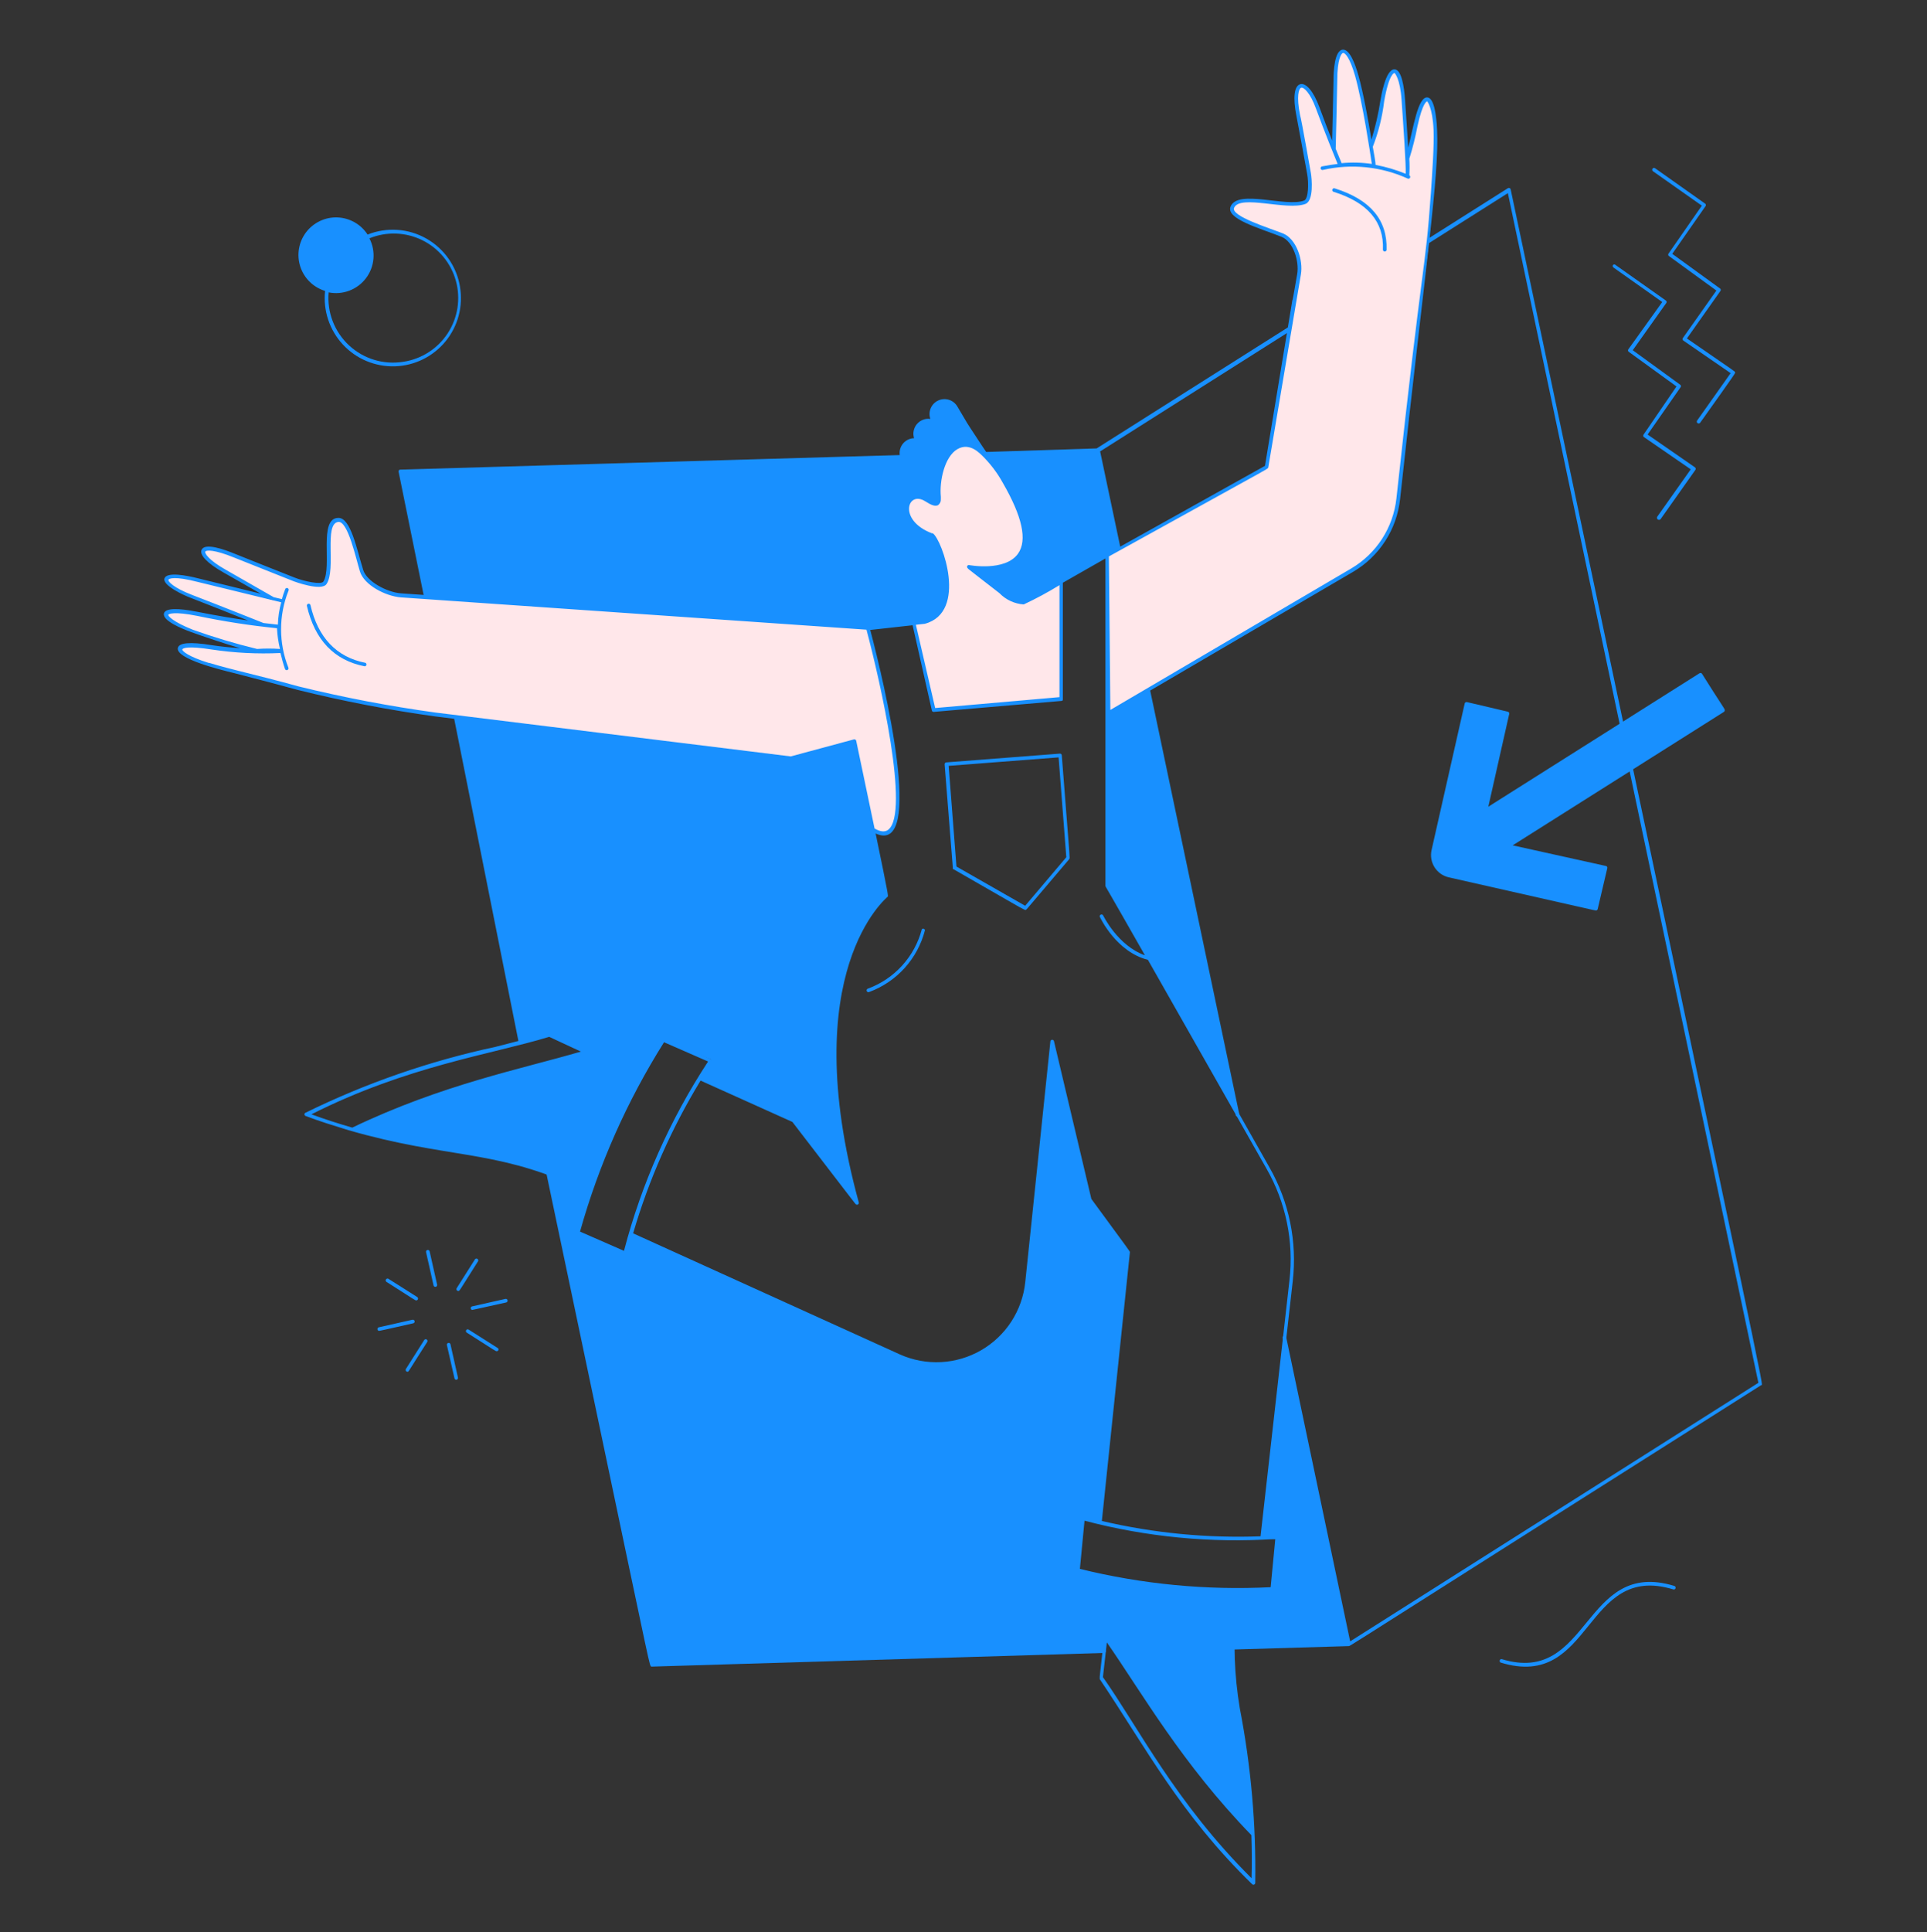 <svg width="400" height="401" viewBox="0 0 400 401" fill="none" xmlns="http://www.w3.org/2000/svg">
<rect x="0" y="0" width="400" height="401" fill="#333333" stroke="none"/>
<path d="M223.76 325.722C223.76 325.722 224.88 315.162 224.78 315.142L228.18 315.962L234.04 259.962L216.28 235.222L213.2 265.342C213.009 268.318 212.125 271.208 210.618 273.781C209.11 276.354 207.022 278.539 204.52 280.162C201.888 281.912 198.85 282.957 195.698 283.195C192.546 283.433 189.385 282.857 186.52 281.522L130.86 256.042L129.78 260.042L120 255.542L123 245.922C119.895 244.323 116.593 243.14 113.18 242.402C131.42 329.102 134.28 343.182 134.9 345.342C135.08 345.922 135.16 345.882 135.26 345.882L229.26 343.042C229.343 343.022 229.418 342.975 229.471 342.908C229.524 342.841 229.553 342.757 229.553 342.672C229.553 342.586 229.524 342.503 229.471 342.436C229.418 342.368 229.343 342.321 229.26 342.302L230.94 327.442L223.76 325.722Z" fill="#1890ff"/>
<path d="M82.74 97.902C83.06 99.482 85.1 109.482 88.02 123.902C110.02 125.602 158.02 129.202 180.14 130.442C180.38 130.442 183.82 130.002 185.34 129.862C188.42 129.562 190.54 129.402 191.34 129.242C197.9 127.982 196.6 119.942 196.6 119.942C195.16 114.362 183.22 105.062 183.22 105.062C178.62 100.402 184.62 99.522 184.62 99.522C184.365 99.068 184.246 98.552 184.276 98.033C184.306 97.514 184.484 97.014 184.789 96.593C185.095 96.172 185.514 95.848 185.998 95.658C186.482 95.468 187.01 95.421 187.52 95.522C187.86 95.682 188.4 94.902 188.72 94.382L83.1 97.462C83.045 97.46 82.991 97.471 82.941 97.494C82.891 97.517 82.847 97.551 82.812 97.594C82.778 97.636 82.753 97.686 82.74 97.739C82.728 97.793 82.728 97.848 82.74 97.902Z" fill="#1890ff"/>
<path d="M230 183.822C259 235.102 256.18 229.822 256.52 231.462C256.548 231.552 256.609 231.629 256.691 231.677C256.773 231.725 256.87 231.741 256.963 231.721C257.056 231.701 257.138 231.646 257.193 231.569C257.248 231.491 257.272 231.396 257.26 231.302L238.66 142.882L230 147.982V183.822Z" fill="#1890ff"/>
<path d="M313.58 39.302C313.567 39.241 313.54 39.184 313.501 39.137C313.461 39.089 313.411 39.052 313.353 39.028C313.296 39.005 313.234 38.995 313.173 39.001C313.111 39.007 313.052 39.028 313 39.062L227.64 93.062L204 93.822C206.48 97.082 215.68 109.822 211.54 115.262C210.789 116.106 209.863 116.777 208.827 117.23C207.792 117.682 206.67 117.904 205.54 117.882C205.62 119.736 206.384 121.496 207.683 122.821C208.983 124.147 210.727 124.945 212.58 125.062L232.58 113.682L228.36 93.682L313 40.082L365 286.982L280.26 340.642L266.98 277.502C266.952 277.411 266.891 277.334 266.809 277.286C266.727 277.238 266.63 277.223 266.537 277.243C266.444 277.263 266.362 277.317 266.307 277.394C266.252 277.472 266.228 277.567 266.24 277.662C266.56 279.262 266.98 274.242 261.86 319.302L264.9 319.442L264.08 329.822L256.56 330.062C255.898 334.119 255.636 338.233 255.78 342.342L280.02 341.622C280.02 341.622 280.02 341.622 280.38 341.442C281.82 340.602 291.74 334.222 365.62 287.442C366 287.162 368.28 298.362 313.58 39.302Z" fill="#1890ff"/>
<path d="M107.7 216.502C107.7 216.702 114.02 214.782 114.02 214.782L132.96 223.582L137.68 215.702L147.68 219.902C147.18 220.422 145.12 223.762 145.12 223.762L174.84 237.162C167.72 199.202 184 185.782 184 185.782L178.48 159.222L94.18 148.682L107.7 216.502Z" fill="#1890ff"/>
<path d="M298 26.962C297.64 19.442 295.6 17.982 293.86 26.082C293.464 28.348 292.896 30.581 292.16 32.762C292 29.702 291.7 25.102 291.4 20.762C290.88 13.182 288.56 12.162 287.02 20.902C286.55 24.139 285.759 27.321 284.66 30.402C283.98 26.222 282.86 19.802 281.72 15.742C279.72 8.722 277.42 8.822 277.28 16.702C277.28 17.802 276.98 28.102 276.9 30.822C276 28.582 274.78 25.502 273.64 22.342C271.28 15.922 268.02 16.082 269.64 23.902C269.82 24.762 271.4 33.422 271.88 35.902C272.16 37.482 272.32 41.422 271 41.902C267 43.362 257.4 39.682 255.98 42.902C255.06 45.002 261.84 46.902 266.32 48.702C268.92 49.742 270.32 53.982 269.8 56.902C267.8 67.502 269.18 59.542 263.04 96.902L229.86 115.282L230.2 148.002L280.7 118.322C283.341 116.773 285.582 114.628 287.246 112.058C288.909 109.488 289.948 106.565 290.28 103.522C291.54 91.882 293.54 73.522 295.3 60.442C296.894 49.349 297.796 38.167 298 26.962Z" fill="#FFE7EA"/>
<path d="M180.18 130.402L83.22 123.622C80.1 123.382 75.84 121.082 75.04 118.522C73.66 114.122 72.38 107.642 70.1 107.962C66.6 108.422 69.38 117.962 67.44 121.002C66.76 122.082 62.58 121.002 61.08 120.302L48.72 115.382C40.72 112.062 40.22 114.902 46.72 118.562C51.82 121.462 55.66 123.862 56.82 124.562C53.06 123.542 45.62 121.582 41.24 120.462C32.7 118.282 32.72 121.142 39.78 123.862C46.28 126.362 54.08 129.482 54.64 129.722C51.46 129.302 46.2 128.542 41.14 127.522C32.44 125.762 32.84 128.402 39.98 130.982C45.46 132.982 51.06 134.702 53.16 135.222C50.099 135.157 47.046 134.89 44.02 134.422C35.16 133.022 35.76 135.662 43.36 137.962C48.72 139.602 52.06 140.162 61.96 142.862C71.344 145.178 80.844 146.994 90.42 148.302L178.54 159.182L181.3 172.222C193.76 178.842 180.18 130.402 180.18 130.402Z" fill="#FFE7EA"/>
<path d="M212.48 125.062C210.66 124.883 208.963 124.059 207.698 122.738C206.432 121.418 205.681 119.688 205.58 117.862C210.34 117.722 217.24 114.562 208.54 100.062C199.12 84.382 194.1 96.722 194.98 103.482C194.98 104.722 194.36 105.042 192.36 103.742C188.18 101.042 185.66 108.102 193.4 111.022C194.86 111.582 200.66 126.762 191.9 129.022L189.72 129.322L193.72 147.322L220.18 145.022V120.682L212.48 125.062Z" fill="#FFE7EA"/>
<path d="M95.5 59.602C95.168 57.507 94.368 55.513 93.161 53.769C91.953 52.025 90.369 50.575 88.525 49.526C86.681 48.477 84.625 47.857 82.509 47.711C80.393 47.565 78.271 47.896 76.3 48.682C75.618 47.628 74.692 46.755 73.601 46.136C72.51 45.516 71.285 45.17 70.031 45.125C68.777 45.08 67.53 45.338 66.398 45.878C65.265 46.418 64.279 47.222 63.523 48.224C62.768 49.227 62.266 50.396 62.059 51.634C61.852 52.871 61.947 54.141 62.335 55.334C62.723 56.527 63.394 57.609 64.289 58.488C65.185 59.366 66.28 60.016 67.48 60.382C67.265 62.391 67.483 64.423 68.119 66.341C68.755 68.258 69.795 70.017 71.168 71.499C72.541 72.982 74.217 74.152 76.081 74.932C77.945 75.712 79.954 76.084 81.974 76.022C83.993 75.96 85.976 75.466 87.789 74.573C89.601 73.68 91.201 72.409 92.481 70.845C93.761 69.281 94.691 67.462 95.208 65.508C95.726 63.555 95.818 61.514 95.48 59.522L95.5 59.602ZM83.72 75.082C81.706 75.409 79.643 75.273 77.689 74.682C75.736 74.091 73.943 73.062 72.448 71.673C70.953 70.284 69.795 68.571 69.062 66.666C68.329 64.762 68.041 62.715 68.22 60.682C69.659 60.969 71.15 60.844 72.522 60.321C73.893 59.799 75.09 58.9 75.973 57.728C76.857 56.556 77.392 55.159 77.517 53.697C77.642 52.234 77.352 50.767 76.68 49.462C78.431 48.747 80.314 48.411 82.205 48.478C84.095 48.544 85.95 49.01 87.647 49.846C89.344 50.681 90.844 51.867 92.049 53.325C93.254 54.783 94.137 56.48 94.638 58.304C95.139 60.128 95.248 62.038 94.957 63.907C94.666 65.776 93.982 67.562 92.951 69.147C91.919 70.733 90.563 72.082 88.972 73.104C87.381 74.127 85.591 74.801 83.72 75.082Z" fill="#1890ff"/>
<path d="M311.5 345.042C311.42 345.003 311.357 344.937 311.32 344.856C311.284 344.775 311.277 344.684 311.301 344.598C311.324 344.513 311.377 344.438 311.45 344.388C311.523 344.337 311.612 344.314 311.7 344.322C330.1 349.942 328.54 323.322 347.56 329.142C347.655 329.174 347.734 329.242 347.779 329.332C347.824 329.422 347.832 329.526 347.8 329.622C347.786 329.668 347.763 329.711 347.733 329.749C347.702 329.786 347.664 329.817 347.621 329.84C347.578 329.862 347.531 329.875 347.483 329.879C347.434 329.883 347.386 329.877 347.34 329.862C328.76 324.182 330.68 350.922 311.5 345.042Z" fill="#1890ff"/>
<path d="M78.64 276.202C78.556 276.182 78.482 276.135 78.429 276.068C78.376 276.001 78.347 275.917 78.347 275.832C78.347 275.746 78.376 275.663 78.429 275.596C78.482 275.528 78.556 275.481 78.64 275.462L85.58 273.902C85.63 273.886 85.683 273.881 85.736 273.887C85.788 273.893 85.839 273.91 85.884 273.937C85.93 273.963 85.969 273.999 86 274.042C86.031 274.084 86.053 274.133 86.064 274.184C86.075 274.236 86.075 274.289 86.065 274.341C86.054 274.392 86.033 274.441 86.003 274.484C85.972 274.527 85.933 274.563 85.888 274.591C85.843 274.618 85.792 274.635 85.74 274.642C80 275.942 78.84 276.202 78.64 276.202Z" fill="#1890ff"/>
<path d="M98 271.862C97.916 271.842 97.842 271.795 97.789 271.728C97.736 271.661 97.707 271.577 97.707 271.492C97.707 271.406 97.736 271.323 97.789 271.256C97.842 271.188 97.916 271.141 98 271.122L104.94 269.562C105.034 269.55 105.13 269.574 105.207 269.629C105.285 269.683 105.339 269.765 105.359 269.858C105.379 269.951 105.364 270.048 105.316 270.13C105.268 270.212 105.191 270.274 105.1 270.302C99.16 271.602 98.1 271.862 98 271.862Z" fill="#1890ff"/>
<path d="M90 266.802L88.44 259.862C88.428 259.814 88.426 259.765 88.434 259.717C88.442 259.669 88.46 259.623 88.486 259.582C88.512 259.54 88.546 259.505 88.586 259.478C88.627 259.45 88.672 259.431 88.72 259.422C88.769 259.41 88.819 259.407 88.868 259.415C88.918 259.423 88.965 259.44 89.008 259.466C89.051 259.492 89.088 259.526 89.118 259.567C89.147 259.607 89.168 259.653 89.18 259.702L90.74 266.642C90.752 266.736 90.728 266.831 90.673 266.909C90.618 266.986 90.536 267.041 90.443 267.061C90.35 267.081 90.253 267.065 90.171 267.017C90.089 266.969 90.028 266.892 90 266.802Z" fill="#1890ff"/>
<path d="M94.34 286.062L92.76 279.122C92.748 279.027 92.772 278.932 92.827 278.854C92.882 278.777 92.964 278.723 93.057 278.703C93.15 278.683 93.247 278.698 93.329 278.746C93.411 278.794 93.472 278.871 93.5 278.962L95.06 285.902C95.081 285.997 95.064 286.097 95.011 286.18C94.959 286.262 94.876 286.32 94.78 286.342C94.684 286.363 94.585 286.345 94.502 286.293C94.419 286.24 94.361 286.157 94.34 286.062Z" fill="#1890ff"/>
<path d="M86.4 269.882C86.2 269.882 86.4 269.982 80.2 266.022C80.127 265.963 80.079 265.881 80.063 265.789C80.048 265.697 80.066 265.603 80.116 265.524C80.165 265.445 80.242 265.387 80.331 265.361C80.42 265.335 80.516 265.342 80.6 265.382L86.6 269.182C86.669 269.226 86.722 269.291 86.751 269.367C86.779 269.444 86.783 269.527 86.76 269.606C86.738 269.685 86.691 269.754 86.626 269.804C86.561 269.853 86.482 269.881 86.4 269.882Z" fill="#1890ff"/>
<path d="M103.1 280.422C102.9 280.422 103.1 280.542 96.88 276.562C96.839 276.535 96.804 276.501 96.777 276.462C96.749 276.422 96.73 276.377 96.719 276.329C96.709 276.282 96.708 276.233 96.717 276.185C96.726 276.138 96.744 276.092 96.77 276.052C96.796 276.011 96.83 275.976 96.87 275.948C96.91 275.921 96.955 275.901 97.002 275.891C97.05 275.881 97.099 275.88 97.146 275.889C97.194 275.897 97.239 275.915 97.28 275.942L103.28 279.742C103.353 279.779 103.411 279.84 103.445 279.915C103.478 279.99 103.485 280.075 103.464 280.154C103.443 280.234 103.395 280.303 103.329 280.352C103.263 280.401 103.182 280.425 103.1 280.422Z" fill="#1890ff"/>
<path d="M95.12 267.922C95.053 267.921 94.987 267.903 94.929 267.868C94.871 267.834 94.823 267.784 94.79 267.725C94.758 267.666 94.742 267.6 94.743 267.532C94.745 267.465 94.764 267.399 94.8 267.342L98.6 261.342C98.658 261.269 98.741 261.22 98.833 261.205C98.925 261.189 99.019 261.208 99.098 261.257C99.177 261.307 99.235 261.383 99.261 261.472C99.287 261.562 99.28 261.657 99.24 261.742C95.12 268.242 95.42 267.922 95.12 267.922Z" fill="#1890ff"/>
<path d="M84.58 284.682C84.513 284.681 84.447 284.663 84.389 284.628C84.331 284.594 84.283 284.544 84.25 284.485C84.218 284.426 84.202 284.36 84.203 284.292C84.205 284.225 84.225 284.159 84.26 284.102L88.06 278.102C88.113 278.019 88.197 277.962 88.292 277.941C88.388 277.92 88.488 277.939 88.57 277.992C88.652 278.045 88.71 278.128 88.731 278.224C88.751 278.319 88.733 278.419 88.68 278.502C84.56 284.922 84.86 284.682 84.58 284.682Z" fill="#1890ff"/>
<path d="M358 147.282C358 147.082 356.92 145.622 353.3 139.842C353.246 139.757 353.162 139.697 353.065 139.675C352.967 139.653 352.865 139.669 352.78 139.722L308.94 167.422L313.28 148.162C313.292 148.113 313.294 148.063 313.286 148.013C313.279 147.964 313.261 147.916 313.235 147.873C313.209 147.831 313.175 147.794 313.135 147.764C313.094 147.735 313.049 147.713 313 147.702L304.48 145.702C304.385 145.683 304.286 145.702 304.204 145.754C304.123 145.806 304.064 145.888 304.04 145.982L297.16 176.422C296.885 177.647 297.108 178.931 297.779 179.992C298.45 181.053 299.515 181.805 300.74 182.082C330.6 188.822 331.06 188.962 331.26 188.962C331.345 188.961 331.427 188.934 331.496 188.884C331.564 188.833 331.614 188.763 331.64 188.682L333.64 180.162C333.652 180.113 333.653 180.062 333.644 180.013C333.635 179.964 333.615 179.917 333.587 179.875C333.559 179.834 333.522 179.799 333.48 179.772C333.437 179.746 333.39 179.729 333.34 179.722L314 175.442L357.84 147.742C357.914 147.693 357.969 147.622 357.998 147.539C358.027 147.456 358.028 147.365 358 147.282Z" fill="#1890ff"/>
<path d="M344 107.242L350.96 97.402L341.2 90.682C341.164 90.646 341.136 90.604 341.117 90.558C341.097 90.512 341.087 90.462 341.087 90.412C341.087 90.361 341.097 90.312 341.117 90.265C341.136 90.219 341.164 90.177 341.2 90.142L348 80.202L338.1 73.022C338.058 72.995 338.021 72.961 337.993 72.92C337.965 72.879 337.945 72.832 337.936 72.784C337.927 72.735 337.927 72.684 337.938 72.636C337.949 72.587 337.97 72.542 338 72.502L345.04 62.682L334.92 55.522C334.839 55.465 334.783 55.379 334.765 55.282C334.746 55.185 334.766 55.084 334.82 55.002C334.854 54.963 334.895 54.933 334.942 54.912C334.988 54.891 335.039 54.88 335.09 54.88C335.141 54.88 335.192 54.891 335.238 54.912C335.285 54.933 335.326 54.963 335.36 55.002L345.78 62.362C345.822 62.388 345.859 62.422 345.887 62.464C345.915 62.505 345.935 62.551 345.944 62.6C345.953 62.649 345.953 62.699 345.942 62.747C345.931 62.796 345.91 62.842 345.88 62.882L338.92 72.682L348.82 79.882C348.886 79.952 348.923 80.045 348.923 80.142C348.923 80.238 348.886 80.331 348.82 80.402L342 90.182L351.82 96.982C351.863 97.01 351.9 97.046 351.928 97.089C351.957 97.132 351.976 97.18 351.985 97.23C351.995 97.281 351.994 97.333 351.982 97.383C351.971 97.433 351.95 97.48 351.92 97.522L344.74 107.682C344.682 107.78 344.587 107.851 344.476 107.879C344.365 107.907 344.248 107.89 344.15 107.832C344.052 107.773 343.981 107.678 343.953 107.568C343.925 107.457 343.942 107.34 344 107.242Z" fill="#1890ff"/>
<path d="M352.28 87.282L359.24 77.442L349.42 70.682C349.378 70.655 349.341 70.621 349.313 70.58C349.285 70.539 349.265 70.492 349.256 70.444C349.247 70.395 349.247 70.344 349.258 70.296C349.269 70.247 349.29 70.202 349.32 70.162L356.28 60.302L346.38 53.102C346.314 53.031 346.277 52.938 346.277 52.842C346.277 52.745 346.314 52.652 346.38 52.582L353.26 42.682L343.12 35.542C342.72 35.242 343.12 34.622 343.56 34.922L354 42.302C354.066 42.372 354.103 42.465 354.103 42.562C354.103 42.658 354.066 42.751 354 42.822L347.12 52.682L357.02 59.862C357.062 59.888 357.099 59.922 357.127 59.964C357.155 60.005 357.175 60.051 357.184 60.1C357.193 60.149 357.193 60.199 357.182 60.247C357.171 60.296 357.15 60.342 357.12 60.382L350.16 70.242C360.62 77.482 360.16 77.062 360.16 77.282C360.16 77.502 360.74 76.742 352.92 87.722C352.862 87.806 352.772 87.865 352.671 87.883C352.569 87.902 352.465 87.88 352.38 87.822C352.295 87.763 352.237 87.674 352.218 87.572C352.199 87.471 352.222 87.367 352.28 87.282Z" fill="#1890ff"/>
<path d="M220 156.402L196.44 158.222C196.39 158.224 196.341 158.237 196.296 158.258C196.251 158.28 196.21 158.31 196.177 158.347C196.144 158.384 196.118 158.427 196.101 158.475C196.084 158.522 196.077 158.572 196.08 158.622C197.38 174.622 197.66 178.862 197.78 179.982C197.78 180.442 197.78 180.362 197.94 180.402C209.04 186.762 211.78 188.402 212.52 188.722C212.92 188.942 212.92 188.882 213.26 188.522C213.92 187.782 215.74 185.582 221.86 178.402C221.924 178.341 221.972 178.265 222 178.182C222.028 178.098 222.035 178.009 222.02 177.922C222.02 177.002 221.66 173.222 220.4 156.742C220.398 156.692 220.385 156.644 220.363 156.6C220.342 156.556 220.311 156.517 220.274 156.485C220.236 156.453 220.193 156.429 220.145 156.415C220.098 156.401 220.049 156.396 220 156.402ZM212.8 187.982L198.54 179.842L196.92 158.942L219.74 157.182L221.34 177.902L212.8 187.982Z" fill="#1890ff"/>
<path d="M191.36 192.842C190.627 195.641 189.23 198.222 187.287 200.367C185.345 202.512 182.914 204.156 180.2 205.162C180.145 205.171 180.093 205.192 180.047 205.224C180.001 205.256 179.963 205.298 179.935 205.346C179.907 205.395 179.89 205.449 179.885 205.504C179.88 205.56 179.888 205.616 179.907 205.669C179.927 205.721 179.958 205.768 179.998 205.808C180.038 205.847 180.086 205.877 180.138 205.895C180.191 205.913 180.247 205.92 180.303 205.914C180.359 205.908 180.412 205.891 180.46 205.862C183.273 204.817 185.792 203.108 187.802 200.879C189.811 198.65 191.252 195.968 192 193.062C191.99 192.992 191.961 192.927 191.917 192.873C191.872 192.819 191.814 192.779 191.747 192.756C191.681 192.733 191.61 192.729 191.542 192.744C191.473 192.759 191.41 192.793 191.36 192.842Z" fill="#1890ff"/>
<path d="M298.3 26.902C298.16 23.922 297.68 20.342 296.3 20.222C294.3 20.042 293.4 26.542 292.3 30.642C292.14 27.842 291.9 24.322 291.66 20.802C291.46 17.922 290.92 14.442 289.46 14.382C287.6 14.382 286.7 19.982 286.54 20.882C286.115 23.623 285.493 26.33 284.68 28.982C284 24.862 283 19.322 281.98 15.682C281.28 13.202 280.18 10.302 278.8 10.302C276.98 10.302 276.8 14.922 276.8 16.762C276.8 17.722 276.6 25.542 276.52 29.182C275.72 27.182 274.78 24.722 273.88 22.262C272.66 18.962 271.1 17.122 269.88 17.482C268.66 17.842 268.34 20.222 269.1 24.022C269.26 24.742 271.32 36.022 271.32 36.022C271.7 38.022 271.6 41.282 270.7 41.622C266.9 43.042 257.04 39.242 255.46 42.822C254.32 45.402 261.46 47.342 266 49.142C268.42 50.102 269.74 54.182 269.26 56.922C266.54 72.682 271.48 42.682 262.58 96.682L212.4 124.682C210.738 124.574 209.173 123.863 208 122.682V122.562C206.918 121.369 206.221 119.877 206 118.282C207.148 118.26 208.278 117.992 209.314 117.495C210.349 116.998 211.265 116.284 212 115.402C214.18 112.342 213.14 107.142 208.92 99.922C208.071 98.449 207.108 97.045 206.04 95.722C204.96 94.242 202.56 90.582 201.44 88.862C200.64 87.642 201.28 88.662 198.7 84.322C198.303 83.668 197.678 83.184 196.946 82.964C196.214 82.743 195.426 82.8 194.733 83.126C194.041 83.451 193.493 84.02 193.196 84.725C192.898 85.429 192.871 86.219 193.12 86.942C192.602 86.87 192.075 86.931 191.587 87.118C191.1 87.305 190.667 87.613 190.33 88.012C189.993 88.411 189.762 88.889 189.659 89.401C189.555 89.913 189.583 90.443 189.74 90.942C189.264 90.954 188.796 91.076 188.375 91.3C187.954 91.523 187.591 91.841 187.314 92.229C187.036 92.617 186.853 93.064 186.778 93.534C186.702 94.005 186.737 94.487 186.88 94.942C186.402 94.952 185.932 95.073 185.508 95.295C185.084 95.517 184.717 95.834 184.436 96.221C184.156 96.609 183.968 97.056 183.889 97.528C183.81 98 183.841 98.484 183.98 98.942C183.373 98.964 182.786 99.165 182.293 99.52C181.8 99.874 181.423 100.367 181.209 100.936C180.995 101.504 180.954 102.124 181.091 102.715C181.229 103.307 181.538 103.845 181.98 104.262C182.16 104.462 181.82 103.782 189.46 110.862C193.64 114.722 195.84 117.862 196.28 119.902C196.68 123.902 195.8 127.582 191.94 128.622L180.26 129.922L83.24 123.142C80.3 122.922 76.16 120.702 75.4 118.322C74.06 114.042 72.82 107.482 70.26 107.482C66.02 107.482 69.02 117.702 67.12 120.702C66.7 121.382 63.24 120.702 61.12 119.862C61.12 119.862 49.46 115.242 48.76 114.942C46.48 114.002 42.56 112.622 41.86 114.082C41.34 115.142 43.02 116.902 46.38 118.802L54.14 123.222L41.18 120.042C38.76 119.422 34.62 118.622 34.14 120.042C33.66 121.462 38.14 123.542 39.5 124.042C43.74 125.682 48.58 127.602 51.5 128.782C48.72 128.382 45.12 127.802 41 126.982C36.88 126.162 34.34 126.202 34.04 127.282C33.62 128.802 37.82 130.502 39.64 131.162C42.06 132.042 46.62 133.582 49.84 134.522C48 134.402 45.96 134.202 43.84 133.882C39.48 133.182 37.16 133.382 36.92 134.462C36.4 136.742 46.04 139.062 48.4 139.642C54 141.082 58 142.142 61.8 143.182C71.21 145.518 80.736 147.354 90.34 148.682L178.16 159.622L183.6 185.622C181.82 187.182 168.02 200.582 174.42 236.502L145.74 223.582C147.06 221.442 147.6 220.682 147.74 220.322C147.88 219.962 147.86 220.062 147.74 219.922C147.62 219.782 138.94 215.922 137.74 215.362C137.682 215.319 137.612 215.297 137.54 215.297C137.468 215.297 137.398 215.319 137.34 215.362C137.08 215.662 134.4 220.002 132.72 223.042C113.22 213.982 114.1 214.342 113.88 214.362C112.74 214.582 114.28 214.362 102.86 217.262C89.21 220.184 75.971 224.772 63.44 230.922C63.369 230.946 63.308 230.992 63.265 231.053C63.222 231.114 63.198 231.187 63.198 231.262C63.198 231.336 63.222 231.409 63.265 231.47C63.308 231.531 63.369 231.577 63.44 231.602C66.24 232.682 69.26 233.602 72.36 234.562C92.68 240.422 102.36 238.562 118.86 245.942L122.02 247.362C121.36 249.362 119.48 255.142 119.42 255.602C119.36 256.062 119.42 255.822 119.64 255.982C127.02 259.242 128.94 260.162 129.64 260.342C129.735 260.373 129.84 260.366 129.93 260.321C130.02 260.276 130.088 260.197 130.12 260.102C130.42 258.942 130.72 257.782 131.06 256.622L186.38 281.702C189.163 282.948 192.202 283.517 195.248 283.361C198.294 283.205 201.259 282.329 203.9 280.804C206.541 279.279 208.783 277.15 210.441 274.591C212.1 272.031 213.128 269.115 213.44 266.082L216.56 236.682L233.64 260.062L227.86 315.602C224.28 314.762 224.98 314.862 224.78 314.862C224.722 314.873 224.667 314.897 224.619 314.932C224.57 314.966 224.53 315.01 224.5 315.062C224.5 315.262 223.42 325.802 223.44 326.002C223.448 326.064 223.47 326.123 223.504 326.175C223.539 326.228 223.586 326.271 223.64 326.302C223.94 326.422 227.64 327.282 230.56 327.842C228.88 342.662 228.38 346.762 228.28 347.942C228.28 348.502 228.28 348.402 228.28 348.482C237.86 362.682 244.96 376.482 259.92 391.042C259.972 391.091 260.036 391.124 260.106 391.138C260.176 391.153 260.248 391.147 260.315 391.122C260.382 391.097 260.44 391.054 260.484 390.997C260.527 390.94 260.553 390.873 260.56 390.802C260.75 378.643 259.677 366.498 257.36 354.562C256.201 347.671 255.959 340.656 256.64 333.702L256.96 330.402C257.36 330.402 264.04 330.402 264.36 330.142C264.436 330.079 264.491 329.996 264.52 329.902C264.52 329.722 265.56 319.122 265.54 319.062C265.44 318.562 265.24 318.762 262.34 318.902L268.34 265.922C269.289 257.721 267.593 249.431 263.5 242.262L230.4 183.722V148.202L280.86 118.682C283.55 117.103 285.834 114.917 287.528 112.299C289.223 109.681 290.282 106.702 290.62 103.602C296 54.102 298.76 36.542 298.3 26.902ZM287.32 21.022C288.34 15.202 289.42 15.142 289.46 15.142C289.5 15.142 290.64 16.242 290.94 20.842C291.3 26.042 291.9 34.622 291.78 36.062C289.767 35.239 287.677 34.623 285.54 34.222C285.54 33.662 285.26 32.222 284.96 30.462C286.138 27.426 286.931 24.255 287.32 21.022ZM277.58 16.682C277.58 12.282 278.42 11.022 278.8 10.982C279.18 10.942 280.18 11.882 281.3 15.802C282.86 21.402 284.4 31.602 284.76 34.022C282.681 33.715 280.572 33.661 278.48 33.862C278.3 33.402 277.86 32.322 277.26 30.882C277.3 29.902 277.56 17.982 277.58 16.682ZM193.58 110.682H193.46C186.32 107.982 188.36 101.642 192.1 104.062C193.38 104.882 194.1 105.122 194.72 104.842C194.92 104.692 195.078 104.495 195.179 104.267C195.281 104.04 195.322 103.79 195.3 103.542C195.31 103.388 195.31 103.235 195.3 103.082C194.98 99.862 196.04 94.802 198.72 93.222C201.4 91.642 203.6 94.382 203.82 94.502C205.548 96.19 207.017 98.124 208.18 100.242C212.18 107.182 213.3 112.102 211.32 114.902C208.64 118.682 201.16 117.282 201.08 117.262C201 117.242 200.34 117.542 201.08 118.142C201.82 118.742 203.4 119.942 207.46 123.102C208.791 124.48 210.588 125.314 212.5 125.442C215.048 124.251 217.525 122.916 219.92 121.442V144.682L194.12 146.942L190.12 129.662L191.96 129.462C200.98 127.062 195.56 112.022 193.64 110.682H193.58ZM39.86 123.462C35.86 121.922 34.88 120.642 34.96 120.342C35.04 120.042 36.28 119.542 41.08 120.782L58.38 125.002C57.962 126.515 57.727 128.073 57.68 129.642L54.7 129.302C54 129.022 46.26 125.922 39.86 123.462ZM34.94 127.602C34.94 127.402 36.18 126.862 40.94 127.822C46.411 128.969 51.938 129.823 57.5 130.382C57.57 131.831 57.778 133.271 58.12 134.682C56.535 134.57 54.945 134.57 53.36 134.682C48.839 133.586 44.379 132.251 40 130.682C36 129.082 34.86 127.882 34.94 127.602ZM43.4 137.602C38.98 136.242 37.76 135.062 37.84 134.782C37.92 134.502 39.04 134.022 43.84 134.782C48.597 135.504 53.414 135.752 58.22 135.522C58.48 136.622 58.78 137.722 59.16 138.842C59.196 138.932 59.265 139.006 59.353 139.047C59.441 139.088 59.541 139.094 59.634 139.063C59.726 139.032 59.803 138.967 59.849 138.882C59.895 138.796 59.906 138.695 59.88 138.602C57.836 133.464 57.836 127.739 59.88 122.602C59.909 122.554 59.927 122.5 59.933 122.445C59.938 122.389 59.932 122.333 59.913 122.28C59.895 122.227 59.865 122.179 59.826 122.139C59.787 122.099 59.739 122.069 59.687 122.049C59.635 122.03 59.578 122.022 59.523 122.027C59.467 122.031 59.413 122.048 59.365 122.076C59.316 122.104 59.275 122.142 59.243 122.188C59.211 122.234 59.189 122.287 59.18 122.342C58.92 123.022 58.7 123.662 58.52 124.342L56.82 123.942L46.82 118.222C43.28 116.222 42.46 114.822 42.62 114.482C42.78 114.142 44.46 114.022 48.62 115.722L60.98 120.642C60.98 120.642 66.78 122.822 67.8 121.182C69.8 118.122 67.2 108.722 70.2 108.322C72.2 108.042 73.86 115.842 74.72 118.622C75.58 121.402 79.98 123.722 83.22 123.982L179.86 130.682C182.7 141.322 188.9 168.682 184.38 172.202C183.7 172.722 182.76 172.642 181.54 171.942L177.72 153.702C177.689 153.614 177.627 153.54 177.547 153.492C177.467 153.445 177.372 153.427 177.28 153.442L164.14 156.982L90.42 147.882C80.859 146.57 71.373 144.761 62 142.462C52.18 139.762 48.86 139.202 43.4 137.562V137.602ZM129.54 259.602L120.4 255.602C124.289 241.73 130.163 228.493 137.84 216.302L146.98 220.302C139.084 232.353 133.194 245.605 129.54 259.542V259.602ZM114 215.182L120.58 218.242C108.24 221.862 91.8 225.062 73.12 234.022C70.3 233.202 67.46 232.302 64.64 231.262C84.54 221.222 102 218.842 114 215.182ZM264.72 319.402L263.76 329.402C250.445 330.071 237.104 328.791 224.16 325.602L225.12 315.602C238.029 318.996 251.401 320.279 264.72 319.402ZM259.8 389.802C244 374.122 236.26 358.402 228.94 348.062L229.76 340.862C237.1 351.422 245.34 366.002 259.76 380.862C259.86 383.842 259.88 386.802 259.8 389.802ZM237.66 198.262C232 196.262 229 190.002 228.96 189.942C228.909 189.871 228.835 189.82 228.751 189.798C228.667 189.775 228.578 189.781 228.499 189.817C228.419 189.852 228.354 189.913 228.314 189.99C228.274 190.068 228.262 190.156 228.28 190.242C228.42 190.542 231.72 197.542 238.28 199.202L262.9 242.542C266.924 249.561 268.592 257.685 267.66 265.722L261.66 318.842C250.587 319.254 239.509 318.185 228.72 315.662L234.54 259.902C234.54 259.682 235 260.362 226.54 248.822L218.78 216.082C218.76 215.998 218.713 215.924 218.646 215.87C218.579 215.817 218.496 215.788 218.41 215.788C218.324 215.788 218.241 215.817 218.174 215.87C218.107 215.924 218.06 215.998 218.04 216.082L212.82 266.082C212.518 268.996 211.53 271.797 209.937 274.256C208.343 276.715 206.19 278.761 203.653 280.226C201.116 281.692 198.268 282.535 195.342 282.687C192.416 282.84 189.495 282.296 186.82 281.102L131.42 255.962C134.681 244.829 139.388 234.171 145.42 224.262L164.48 232.842C178.02 250.422 177.5 249.842 177.72 249.982C177.786 250.016 177.86 250.029 177.933 250.022C178.007 250.014 178.077 249.985 178.134 249.938C178.191 249.892 178.234 249.829 178.256 249.759C178.279 249.688 178.28 249.613 178.26 249.542C165.12 201.542 184.14 186.262 184.26 186.102C184.38 185.942 184.54 186.362 181.76 172.982C192.1 177.682 183.54 141.662 180.64 130.742L189.44 129.762L193.44 147.462C193.458 147.543 193.504 147.615 193.57 147.666C193.636 147.717 193.717 147.744 193.8 147.742L220.38 145.462C220.58 145.462 220.62 145.282 220.62 145.082V120.942L229.46 115.902V183.902C229.48 184.022 229.66 184.182 237.66 198.262ZM297.02 40.022C295.82 56.962 295.48 51.742 289.86 103.462C289.531 106.444 288.513 109.309 286.885 111.829C285.256 114.35 283.064 116.456 280.48 117.982L230.48 147.342L230.18 115.482C256.36 101.002 261.58 98.162 262.72 97.482C263.1 97.242 263.24 97.122 263.26 97.042L270.02 57.042C270.58 53.982 269.08 49.542 266.3 48.442C263.52 47.342 255.4 44.842 256.18 43.122C257.42 40.302 267.08 43.782 270.98 42.322C272.74 41.662 272.3 37.002 272.1 35.882C272.1 35.882 270.1 24.522 269.86 23.882C269.08 19.982 269.58 18.362 270.1 18.202C270.62 18.042 271.98 19.282 273.16 22.522C275.02 27.582 277.04 32.522 277.66 34.022C276.66 34.142 275.66 34.302 274.48 34.522C274.426 34.525 274.373 34.539 274.325 34.564C274.277 34.589 274.235 34.624 274.201 34.666C274.168 34.709 274.144 34.758 274.131 34.811C274.118 34.864 274.116 34.919 274.127 34.972C274.137 35.025 274.158 35.075 274.189 35.12C274.22 35.164 274.261 35.201 274.307 35.229C274.354 35.256 274.406 35.273 274.46 35.279C274.514 35.285 274.569 35.279 274.62 35.262C280.541 33.919 286.738 34.558 292.26 37.082C292.35 37.105 292.444 37.095 292.527 37.053C292.609 37.011 292.674 36.941 292.708 36.855C292.743 36.769 292.744 36.674 292.714 36.587C292.683 36.499 292.621 36.426 292.54 36.382C292.61 35.236 292.61 34.087 292.54 32.942C293.238 30.716 293.805 28.453 294.24 26.162C295.34 21.082 296.24 21.022 296.24 21.022C296.24 21.022 297.36 22.182 297.58 27.022C297.7 30.302 297.3 35.922 297.02 40.022Z" fill="#1890ff"/>
<path d="M277.08 39.102C277.031 39.079 276.977 39.067 276.923 39.066C276.869 39.066 276.815 39.077 276.765 39.099C276.716 39.122 276.671 39.154 276.636 39.195C276.6 39.236 276.573 39.283 276.557 39.335C276.541 39.387 276.537 39.442 276.544 39.496C276.551 39.55 276.569 39.601 276.598 39.648C276.627 39.694 276.665 39.733 276.71 39.763C276.755 39.793 276.806 39.813 276.86 39.822C283.88 42.022 287.32 46.042 287.06 51.822C287.06 51.922 287.1 52.019 287.171 52.09C287.243 52.162 287.339 52.202 287.44 52.202C287.541 52.202 287.637 52.162 287.709 52.09C287.78 52.019 287.82 51.922 287.82 51.822C288 45.682 284.48 41.422 277.08 39.102Z" fill="#1890ff"/>
<path d="M75.86 137.562C69.86 136.382 66 132.342 64.44 125.562C64.412 125.471 64.351 125.394 64.269 125.346C64.187 125.298 64.09 125.283 63.997 125.303C63.904 125.323 63.822 125.377 63.767 125.454C63.712 125.532 63.688 125.627 63.7 125.722C65.34 132.822 69.36 137.042 75.7 138.282C75.785 138.28 75.867 138.249 75.932 138.195C75.998 138.141 76.043 138.067 76.061 137.984C76.08 137.901 76.07 137.815 76.034 137.738C75.997 137.662 75.936 137.599 75.86 137.562Z" fill="#1890ff"/>
</svg>
